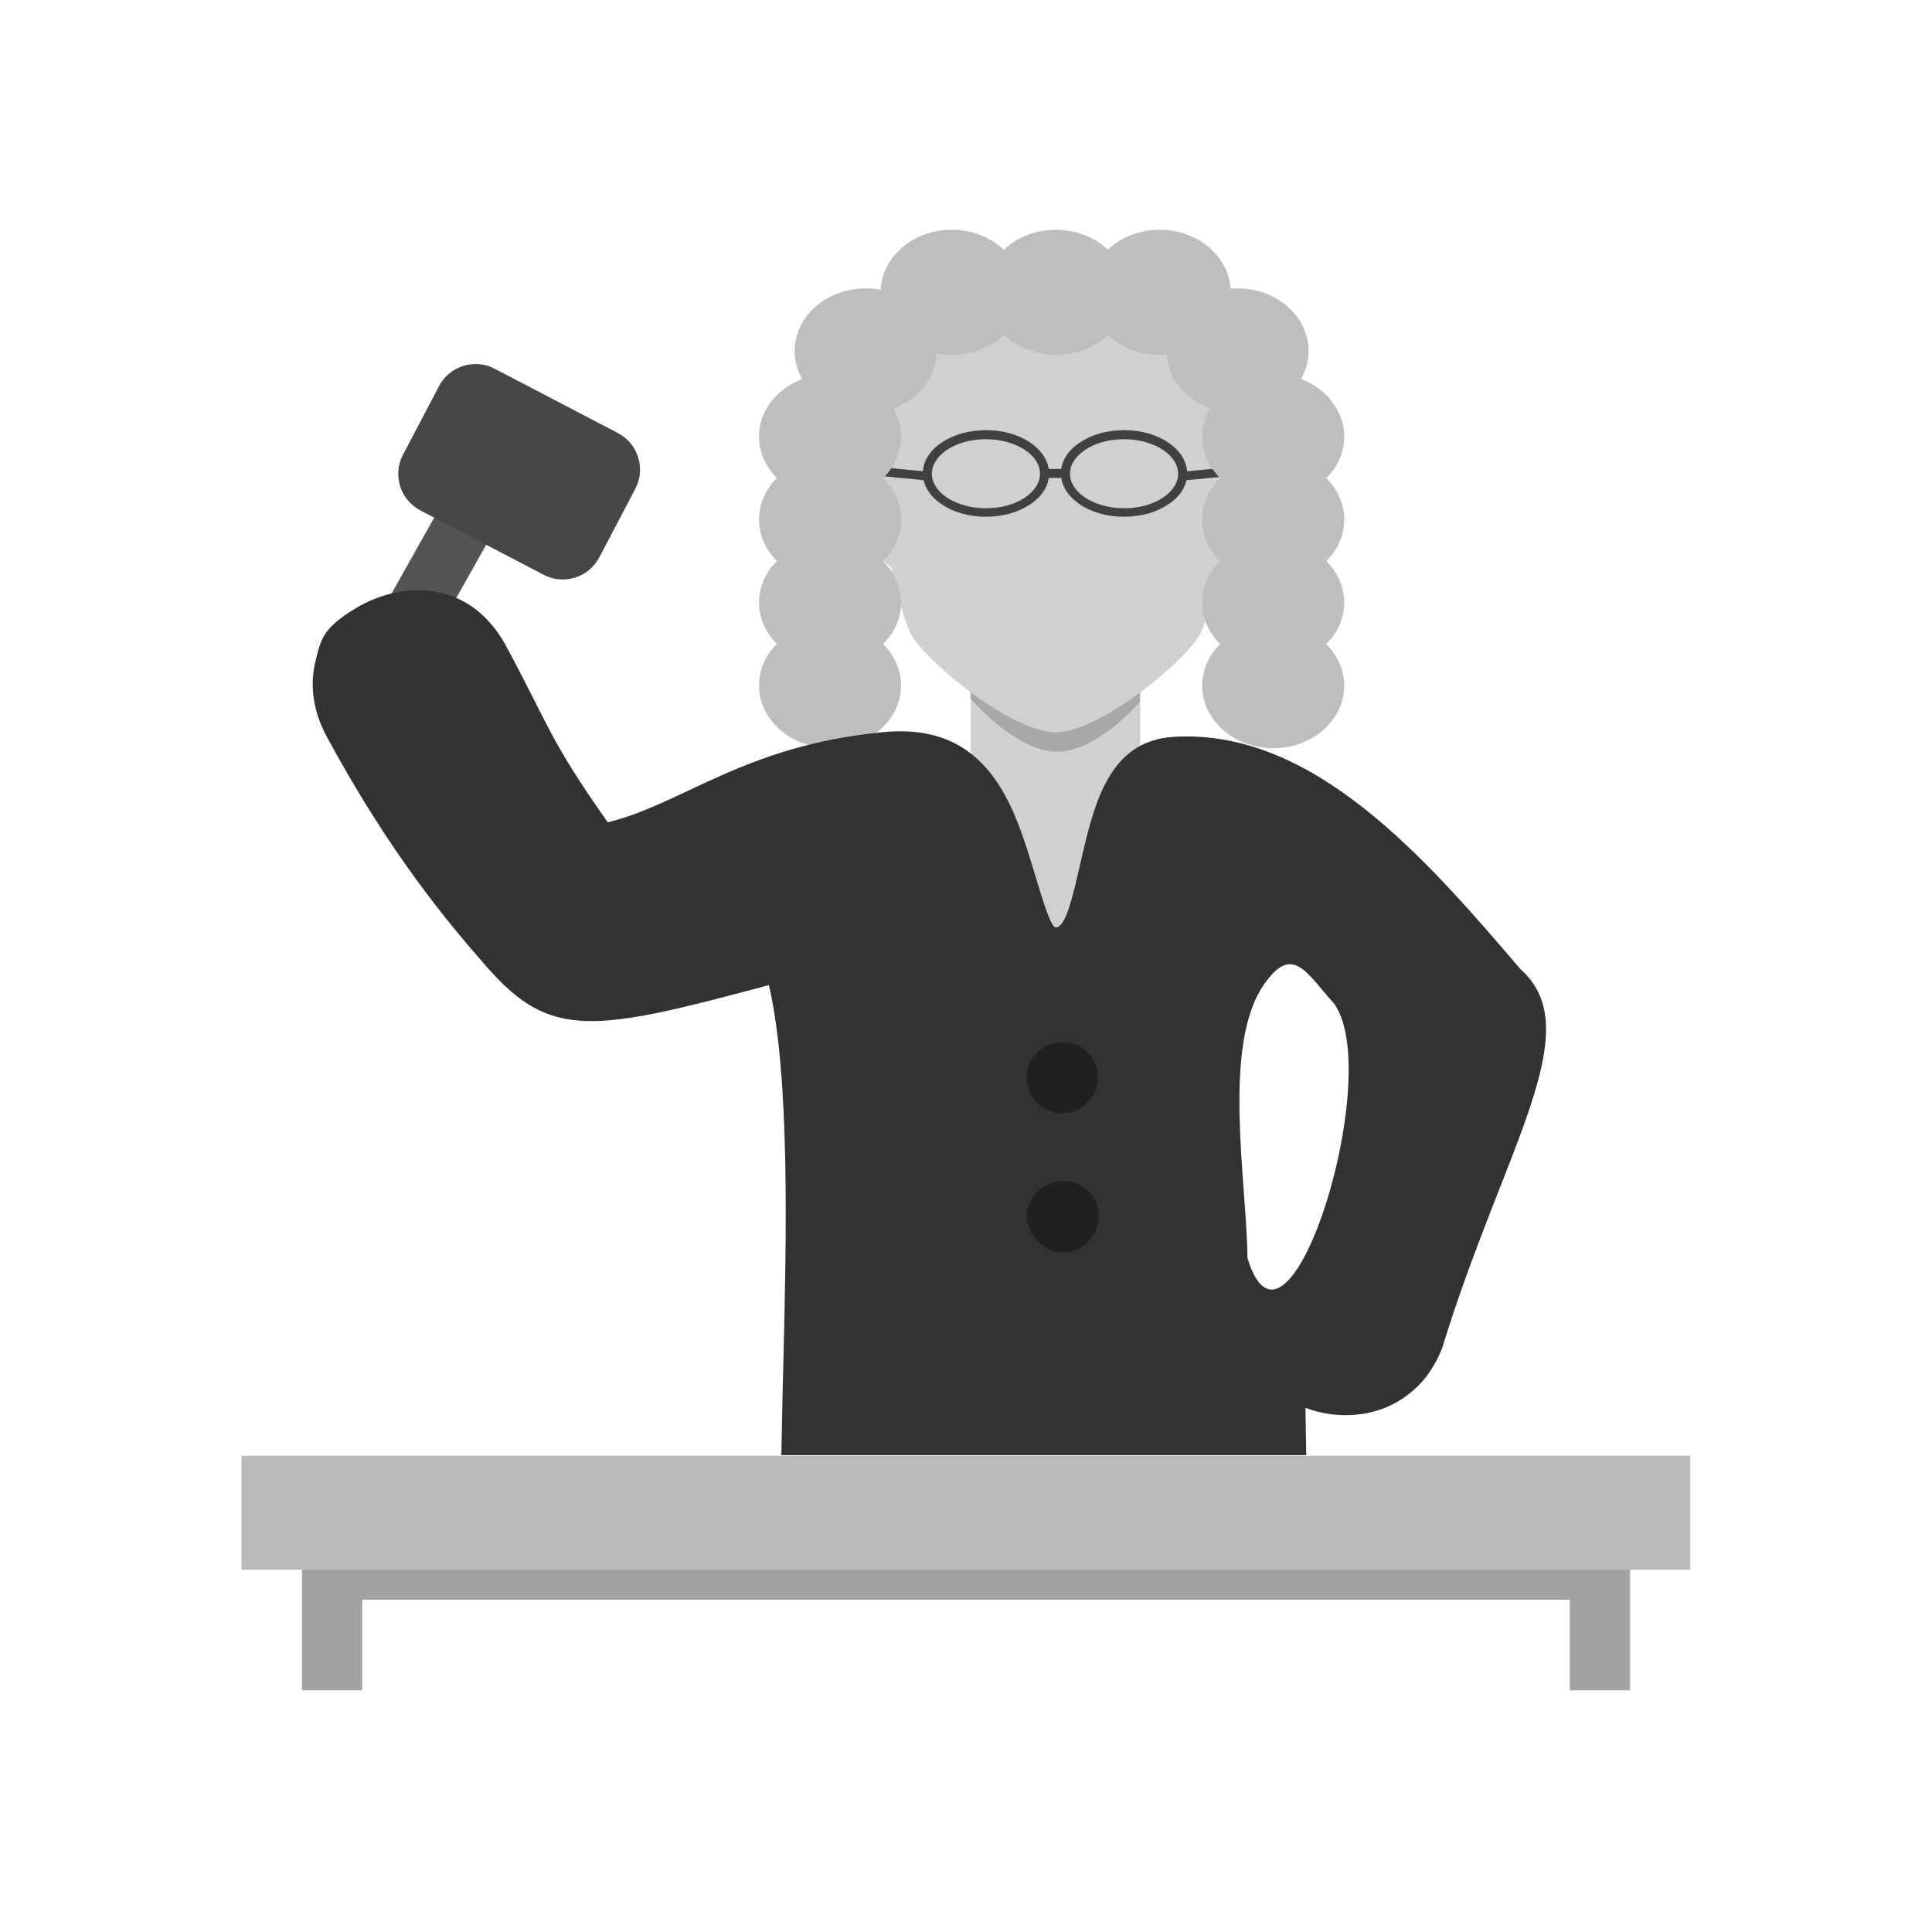 <?xml version="1.0" encoding="UTF-8"?>
<!DOCTYPE svg PUBLIC "-//W3C//DTD SVG 1.1//EN" "http://www.w3.org/Graphics/SVG/1.1/DTD/svg11.dtd">
<!-- Creator: CorelDRAW -->
<svg xmlns="http://www.w3.org/2000/svg" xml:space="preserve" width="6.827in" height="6.827in" style="shape-rendering:geometricPrecision; text-rendering:geometricPrecision; image-rendering:optimizeQuality; fill-rule:evenodd; clip-rule:evenodd"
viewBox="0 0 6.827 6.827"
 xmlns:xlink="http://www.w3.org/1999/xlink">
 <defs>
  <style type="text/css">
   <![CDATA[
    .fil10 {fill:none}
    .fil4 {fill:none;fill-rule:nonzero}
    .fil11 {fill:#202020}
    .fil6 {fill:#323232}
    .fil7 {fill:#414141}
    .fil0 {fill:#D0D0D1}
    .fil2 {fill:#414141;fill-rule:nonzero}
    .fil8 {fill:#474747;fill-rule:nonzero}
    .fil5 {fill:#545454;fill-rule:nonzero}
    .fil9 {fill:#A2A2A2;fill-rule:nonzero}
    .fil1 {fill:#A8A8A8;fill-rule:nonzero}
    .fil12 {fill:#BBBBBC;fill-rule:nonzero}
    .fil3 {fill:#BEBEBE;fill-rule:nonzero}
   ]]>
  </style>
 </defs>
 <g id="Layer_x0020_1">
  <g id="_485895696">
   <g>
    <g>
     <path id="_485899416" class="fil0" d="M3.43 2.115l0 0.548c-0.015,0.172 0.188,0.933 0.449,0.757 0.088,-0.059 0.066,-0.653 0.15,-0.756l0 -0.549c0,-0.369 -0.599,-0.369 -0.599,0z"/>
     <path id="_485899296" class="fil1" d="M3.736 2.656c-0.003,0 -0.005,-5.90551e-005 -0.008,-0 -0.146,-0.007 -0.299,-0.188 -0.299,-0.188l0 -0.022 0.599 0.001 0 0.033c0,0 -0.149,0.176 -0.292,0.176z"/>
     <path id="_485898888" class="fil0" d="M3.73 0.887c-0.921,0 -0.568,1.262 -0.508,1.359 0.066,0.107 0.359,0.342 0.508,0.342 0.149,0 0.442,-0.235 0.508,-0.342 0.06,-0.097 0.413,-1.359 -0.508,-1.359z"/>
     <path id="_485898912" class="fil0" d="M3.105 1.685c0.053,-0.017 0.12,0.043 0.15,0.134 0.03,0.091 0.012,0.179 -0.041,0.197 -0.053,0.017 -0.12,-0.042 -0.15,-0.134 -0.03,-0.091 -0.012,-0.179 0.041,-0.197z"/>
     <path id="_485898216" class="fil0" d="M4.351 1.685c-0.053,-0.017 -0.12,0.043 -0.15,0.134 -0.03,0.091 -0.012,0.179 0.041,0.197 0.053,0.017 0.12,-0.042 0.15,-0.134 0.03,-0.091 0.012,-0.179 -0.041,-0.197z"/>
    </g>
    <g>
     <g>
      <polygon id="_485898192" class="fil2" points="4.178,1.667 4.372,1.648 4.375,1.679 4.181,1.698 "/>
      <polygon id="_485898144" class="fil2" points="3.276,1.698 3.081,1.679 3.084,1.648 3.279,1.667 "/>
     </g>
     <g>
      <g>
       <path id="_485898120" class="fil2" d="M3.484 1.52c0.06,0 0.115,0.016 0.155,0.043 0.042,0.028 0.068,0.067 0.068,0.11 0,0.044 -0.026,0.083 -0.068,0.11 -0.04,0.027 -0.095,0.043 -0.155,0.043 -0.06,0 -0.115,-0.016 -0.155,-0.043 -0.042,-0.028 -0.068,-0.067 -0.068,-0.11 0,-0.044 0.026,-0.083 0.068,-0.11 0.04,-0.027 0.095,-0.043 0.155,-0.043zm0.138 0.07c-0.035,-0.023 -0.084,-0.038 -0.138,-0.038 -0.054,0 -0.103,0.014 -0.138,0.038 -0.033,0.022 -0.053,0.052 -0.053,0.084 0,0.032 0.02,0.062 0.053,0.084 0.035,0.023 0.084,0.038 0.138,0.038 0.054,0 0.103,-0.014 0.138,-0.038 0.033,-0.022 0.053,-0.052 0.053,-0.084 0,-0.032 -0.02,-0.062 -0.053,-0.084z"/>
       <path id="_485897784" class="fil2" d="M3.972 1.52c0.06,0 0.115,0.016 0.155,0.043 0.042,0.028 0.068,0.067 0.068,0.11 0,0.044 -0.026,0.083 -0.068,0.11 -0.04,0.027 -0.095,0.043 -0.155,0.043 -0.06,0 -0.115,-0.016 -0.155,-0.043 -0.042,-0.028 -0.068,-0.067 -0.068,-0.11 0,-0.044 0.026,-0.083 0.068,-0.11 0.04,-0.027 0.095,-0.043 0.155,-0.043zm0.138 0.07c-0.035,-0.023 -0.084,-0.038 -0.138,-0.038 -0.054,0 -0.103,0.014 -0.138,0.038 -0.033,0.022 -0.053,0.052 -0.053,0.084 0,0.032 0.02,0.062 0.053,0.084 0.035,0.023 0.084,0.038 0.138,0.038 0.054,0 0.103,-0.014 0.138,-0.038 0.033,-0.022 0.053,-0.052 0.053,-0.084 0,-0.032 -0.02,-0.062 -0.053,-0.084z"/>
      </g>
      <polygon id="_485897184" class="fil2" points="3.691,1.657 3.765,1.657 3.765,1.689 3.691,1.689 "/>
     </g>
    </g>
   </g>
   <g>
    <path id="_485896560" class="fil3" d="M3.731 0.812c-0.067,0 -0.128,0.023 -0.173,0.061 -0.048,0.04 -0.078,0.097 -0.078,0.16 0,0.063 0.03,0.119 0.078,0.16 0.045,0.038 0.106,0.061 0.173,0.061 0.067,0 0.128,-0.023 0.173,-0.061 0.048,-0.04 0.078,-0.097 0.078,-0.16 0,-0.063 -0.03,-0.119 -0.078,-0.16 -0.045,-0.038 -0.106,-0.061 -0.173,-0.061z"/>
    <path id="_485896224" class="fil3" d="M3.363 0.812c-0.067,0 -0.128,0.023 -0.173,0.061 -0.048,0.04 -0.078,0.097 -0.078,0.16 0,0.063 0.03,0.119 0.078,0.16 0.045,0.038 0.106,0.061 0.173,0.061 0.067,0 0.128,-0.023 0.173,-0.061 0.048,-0.04 0.078,-0.097 0.078,-0.16 0,-0.063 -0.03,-0.119 -0.078,-0.16 -0.045,-0.038 -0.106,-0.061 -0.173,-0.061z"/>
    <path id="_485896200" class="fil3" d="M4.098 0.812c-0.067,0 -0.128,0.023 -0.173,0.061 -0.048,0.04 -0.078,0.097 -0.078,0.16 0,0.063 0.03,0.119 0.078,0.16 0.045,0.038 0.106,0.061 0.173,0.061 0.067,0 0.128,-0.023 0.173,-0.061 0.048,-0.04 0.078,-0.097 0.078,-0.16 0,-0.063 -0.03,-0.119 -0.078,-0.16 -0.045,-0.038 -0.106,-0.061 -0.173,-0.061z"/>
    <path id="_485896848" class="fil3" d="M4.373 1.019c-0.067,0 -0.128,0.023 -0.173,0.061 -0.048,0.04 -0.078,0.097 -0.078,0.16 0,0.063 0.03,0.119 0.078,0.16 0.045,0.038 0.106,0.061 0.173,0.061 0.067,0 0.128,-0.023 0.173,-0.061 0.048,-0.04 0.078,-0.097 0.078,-0.16 0,-0.063 -0.03,-0.119 -0.078,-0.16 -0.045,-0.038 -0.106,-0.061 -0.173,-0.061z"/>
    <path id="_485896824" class="fil3" d="M3.232 1.08c-0.045,-0.038 -0.106,-0.061 -0.173,-0.061 -0.067,0 -0.128,0.023 -0.173,0.061 -0.048,0.04 -0.078,0.097 -0.078,0.16 0,0.063 0.03,0.119 0.078,0.16 0.045,0.038 0.106,0.061 0.173,0.061 0.067,0 0.128,-0.023 0.173,-0.061 0.048,-0.04 0.078,-0.097 0.078,-0.16 0,-0.063 -0.03,-0.119 -0.078,-0.16z"/>
    <path id="_485896704" class="fil3" d="M4.499 1.615c-0.067,0 -0.128,0.023 -0.173,0.061 -0.048,0.04 -0.078,0.097 -0.078,0.16 0,0.063 0.03,0.119 0.078,0.16 0.045,0.038 0.106,0.061 0.173,0.061 0.067,0 0.128,-0.023 0.173,-0.061 0.048,-0.04 0.078,-0.097 0.078,-0.16 0,-0.063 -0.03,-0.119 -0.078,-0.16 -0.045,-0.038 -0.106,-0.061 -0.173,-0.061z"/>
    <path id="_485896416" class="fil3" d="M3.106 1.676c-0.045,-0.038 -0.106,-0.061 -0.173,-0.061 -0.067,0 -0.128,0.023 -0.173,0.061 -0.048,0.04 -0.078,0.097 -0.078,0.16 0,0.063 0.03,0.119 0.078,0.16 0.045,0.038 0.106,0.061 0.173,0.061 0.067,0 0.128,-0.023 0.173,-0.061 0.048,-0.04 0.078,-0.097 0.078,-0.16 0,-0.063 -0.03,-0.119 -0.078,-0.16z"/>
    <path id="_485896896" class="fil3" d="M4.499 1.908c-0.067,0 -0.128,0.023 -0.173,0.061 -0.048,0.04 -0.078,0.097 -0.078,0.16 0,0.063 0.03,0.119 0.078,0.16 0.045,0.038 0.106,0.061 0.173,0.061 0.067,0 0.128,-0.023 0.173,-0.061 0.048,-0.04 0.078,-0.097 0.078,-0.16 0,-0.063 -0.03,-0.119 -0.078,-0.16 -0.045,-0.038 -0.106,-0.061 -0.173,-0.061z"/>
    <path id="_485896656" class="fil3" d="M3.106 1.969c-0.045,-0.038 -0.106,-0.061 -0.173,-0.061 -0.067,0 -0.128,0.023 -0.173,0.061 -0.048,0.04 -0.078,0.097 -0.078,0.16 0,0.063 0.03,0.119 0.078,0.16 0.045,0.038 0.106,0.061 0.173,0.061 0.067,0 0.128,-0.023 0.173,-0.061 0.048,-0.04 0.078,-0.097 0.078,-0.16 0,-0.063 -0.03,-0.119 -0.078,-0.16z"/>
    <path id="_485895864" class="fil3" d="M4.499 2.202c-0.067,0 -0.128,0.023 -0.173,0.061 -0.048,0.04 -0.078,0.097 -0.078,0.16 0,0.063 0.03,0.119 0.078,0.16 0.045,0.038 0.106,0.061 0.173,0.061 0.067,0 0.128,-0.023 0.173,-0.061 0.048,-0.04 0.078,-0.097 0.078,-0.16 0,-0.063 -0.03,-0.119 -0.078,-0.16 -0.045,-0.038 -0.106,-0.061 -0.173,-0.061z"/>
    <path id="_485895840" class="fil3" d="M3.106 2.262c-0.045,-0.038 -0.106,-0.061 -0.173,-0.061 -0.067,0 -0.128,0.023 -0.173,0.061 -0.048,0.04 -0.078,0.097 -0.078,0.16 0,0.063 0.03,0.119 0.078,0.16 0.045,0.038 0.106,0.061 0.173,0.061 0.067,0 0.128,-0.023 0.173,-0.061 0.048,-0.04 0.078,-0.097 0.078,-0.16 0,-0.063 -0.03,-0.119 -0.078,-0.16z"/>
    <line id="_485895456" class="fil4" x1="4.838" y1="2.513" x2="4.838" y2= "2.513" />
    <path id="_485895408" class="fil3" d="M4.499 1.322c-0.067,0 -0.128,0.023 -0.173,0.061 -0.048,0.04 -0.078,0.097 -0.078,0.16 0,0.063 0.03,0.119 0.078,0.16 0.045,0.038 0.106,0.061 0.173,0.061 0.067,0 0.128,-0.023 0.173,-0.061 0.048,-0.04 0.078,-0.097 0.078,-0.16 0,-0.063 -0.03,-0.119 -0.078,-0.16 -0.045,-0.038 -0.106,-0.061 -0.173,-0.061z"/>
    <path id="_485895576" class="fil3" d="M3.106 1.383c-0.045,-0.038 -0.106,-0.061 -0.173,-0.061 -0.067,0 -0.128,0.023 -0.173,0.061 -0.048,0.04 -0.078,0.097 -0.078,0.16 0,0.063 0.03,0.119 0.078,0.16 0.045,0.038 0.106,0.061 0.173,0.061 0.067,0 0.128,-0.023 0.173,-0.061 0.048,-0.04 0.078,-0.097 0.078,-0.16 0,-0.063 -0.03,-0.119 -0.078,-0.16z"/>
   </g>
  </g>
  <polygon class="fil5" points="1.857,1.678 1.529,2.261 1.349,2.159 1.676,1.577 "/>
  <path class="fil6" d="M2.147 2.906c0.266,-0.065 0.485,-0.273 0.976,-0.319 0.371,-0.035 0.461,0.26 0.534,0.503 0.03,0.1 0.057,0.186 0.073,0.187 0.036,0.002 0.061,-0.11 0.088,-0.228 0.048,-0.208 0.099,-0.429 0.326,-0.445 0.499,-0.033 0.902,0.439 1.23,0.822 0.242,0.216 -0.062,0.633 -0.278,1.338l-0 -4.72441e-005c-0.028,0.071 -0.069,0.125 -0.119,0.163 -0.055,0.043 -0.119,0.066 -0.185,0.072 -0.061,0.006 -0.122,-0.003 -0.179,-0.024l0.001 0.065 0.002 0.102 -0.102 0 -1.651 0 -0.102 0 0.002 -0.102c0.001,-0.071 0.003,-0.143 0.005,-0.218 0.011,-0.452 0.024,-1.018 -0.051,-1.341 -0.618,0.166 -0.77,0.193 -0.994,-0.061 -0.136,-0.155 -0.344,-0.401 -0.57,-0.82l-0 -0c-0.046,-0.087 -0.058,-0.174 -0.04,-0.255 0.019,-0.082 0.027,-0.115 0.106,-0.171 0.018,-0.013 0.037,-0.024 0.056,-0.035 0.073,-0.039 0.159,-0.061 0.243,-0.051 0.089,0.01 0.174,0.054 0.24,0.146 0.011,0.015 0.021,0.032 0.031,0.05 0.153,0.284 0.151,0.327 0.358,0.621zm2.567 0.64c0.103,0.143 0.037,0.557 -0.065,0.809 -0.079,0.195 -0.18,0.292 -0.241,0.09 -0.002,-0.265 -0.091,-0.748 0.057,-0.964 0.103,-0.151 0.153,-0.04 0.249,0.065z"/>
  <line class="fil7" x1="1.74" y1="2.241" x2="1.74" y2= "2.241" />
  <path class="fil8" d="M1.748 1.303l0.435 0.227 1.1811e-005 7.87402e-006c0.036,0.019 0.061,0.05 0.072,0.086 0.011,0.035 0.009,0.075 -0.01,0.111l-7.87402e-006 7.87402e-006 -0.127 0.242c-0.019,0.036 -0.05,0.061 -0.086,0.072 -0.035,0.011 -0.076,0.009 -0.111,-0.01l-0.435 -0.227c-0.036,-0.019 -0.061,-0.05 -0.072,-0.086 -0.011,-0.036 -0.009,-0.076 0.01,-0.111l0.127 -0.242c0.019,-0.036 0.05,-0.061 0.086,-0.072 0.035,-0.011 0.076,-0.009 0.111,0.01z"/>
  <polygon class="fil9" points="1.067,5.973 1.067,5.547 1.067,5.44 1.173,5.44 5.653,5.44 5.76,5.44 5.76,5.547 5.76,5.973 5.547,5.973 5.547,5.653 1.28,5.653 1.28,5.973 "/>
  <rect class="fil10" width="6.827" height="6.827"/>
  <path class="fil11" d="M3.755 3.934c-0.11,0.001 -0.171,-0.133 -0.091,-0.214 0.049,-0.049 0.129,-0.05 0.178,-0.002 0.049,0.049 0.05,0.129 0.001,0.178 -0.022,0.023 -0.054,0.037 -0.088,0.038z"/>
  <path class="fil11" d="M3.667 4.21c0.049,-0.049 0.129,-0.05 0.178,-0.002 0.049,0.049 0.05,0.129 0.001,0.178 -0.116,0.119 -0.297,-0.057 -0.18,-0.176z"/>
  <polygon class="fil12" points="0.853,5.144 5.973,5.144 5.973,5.547 0.853,5.547 "/>
 </g>
</svg>
